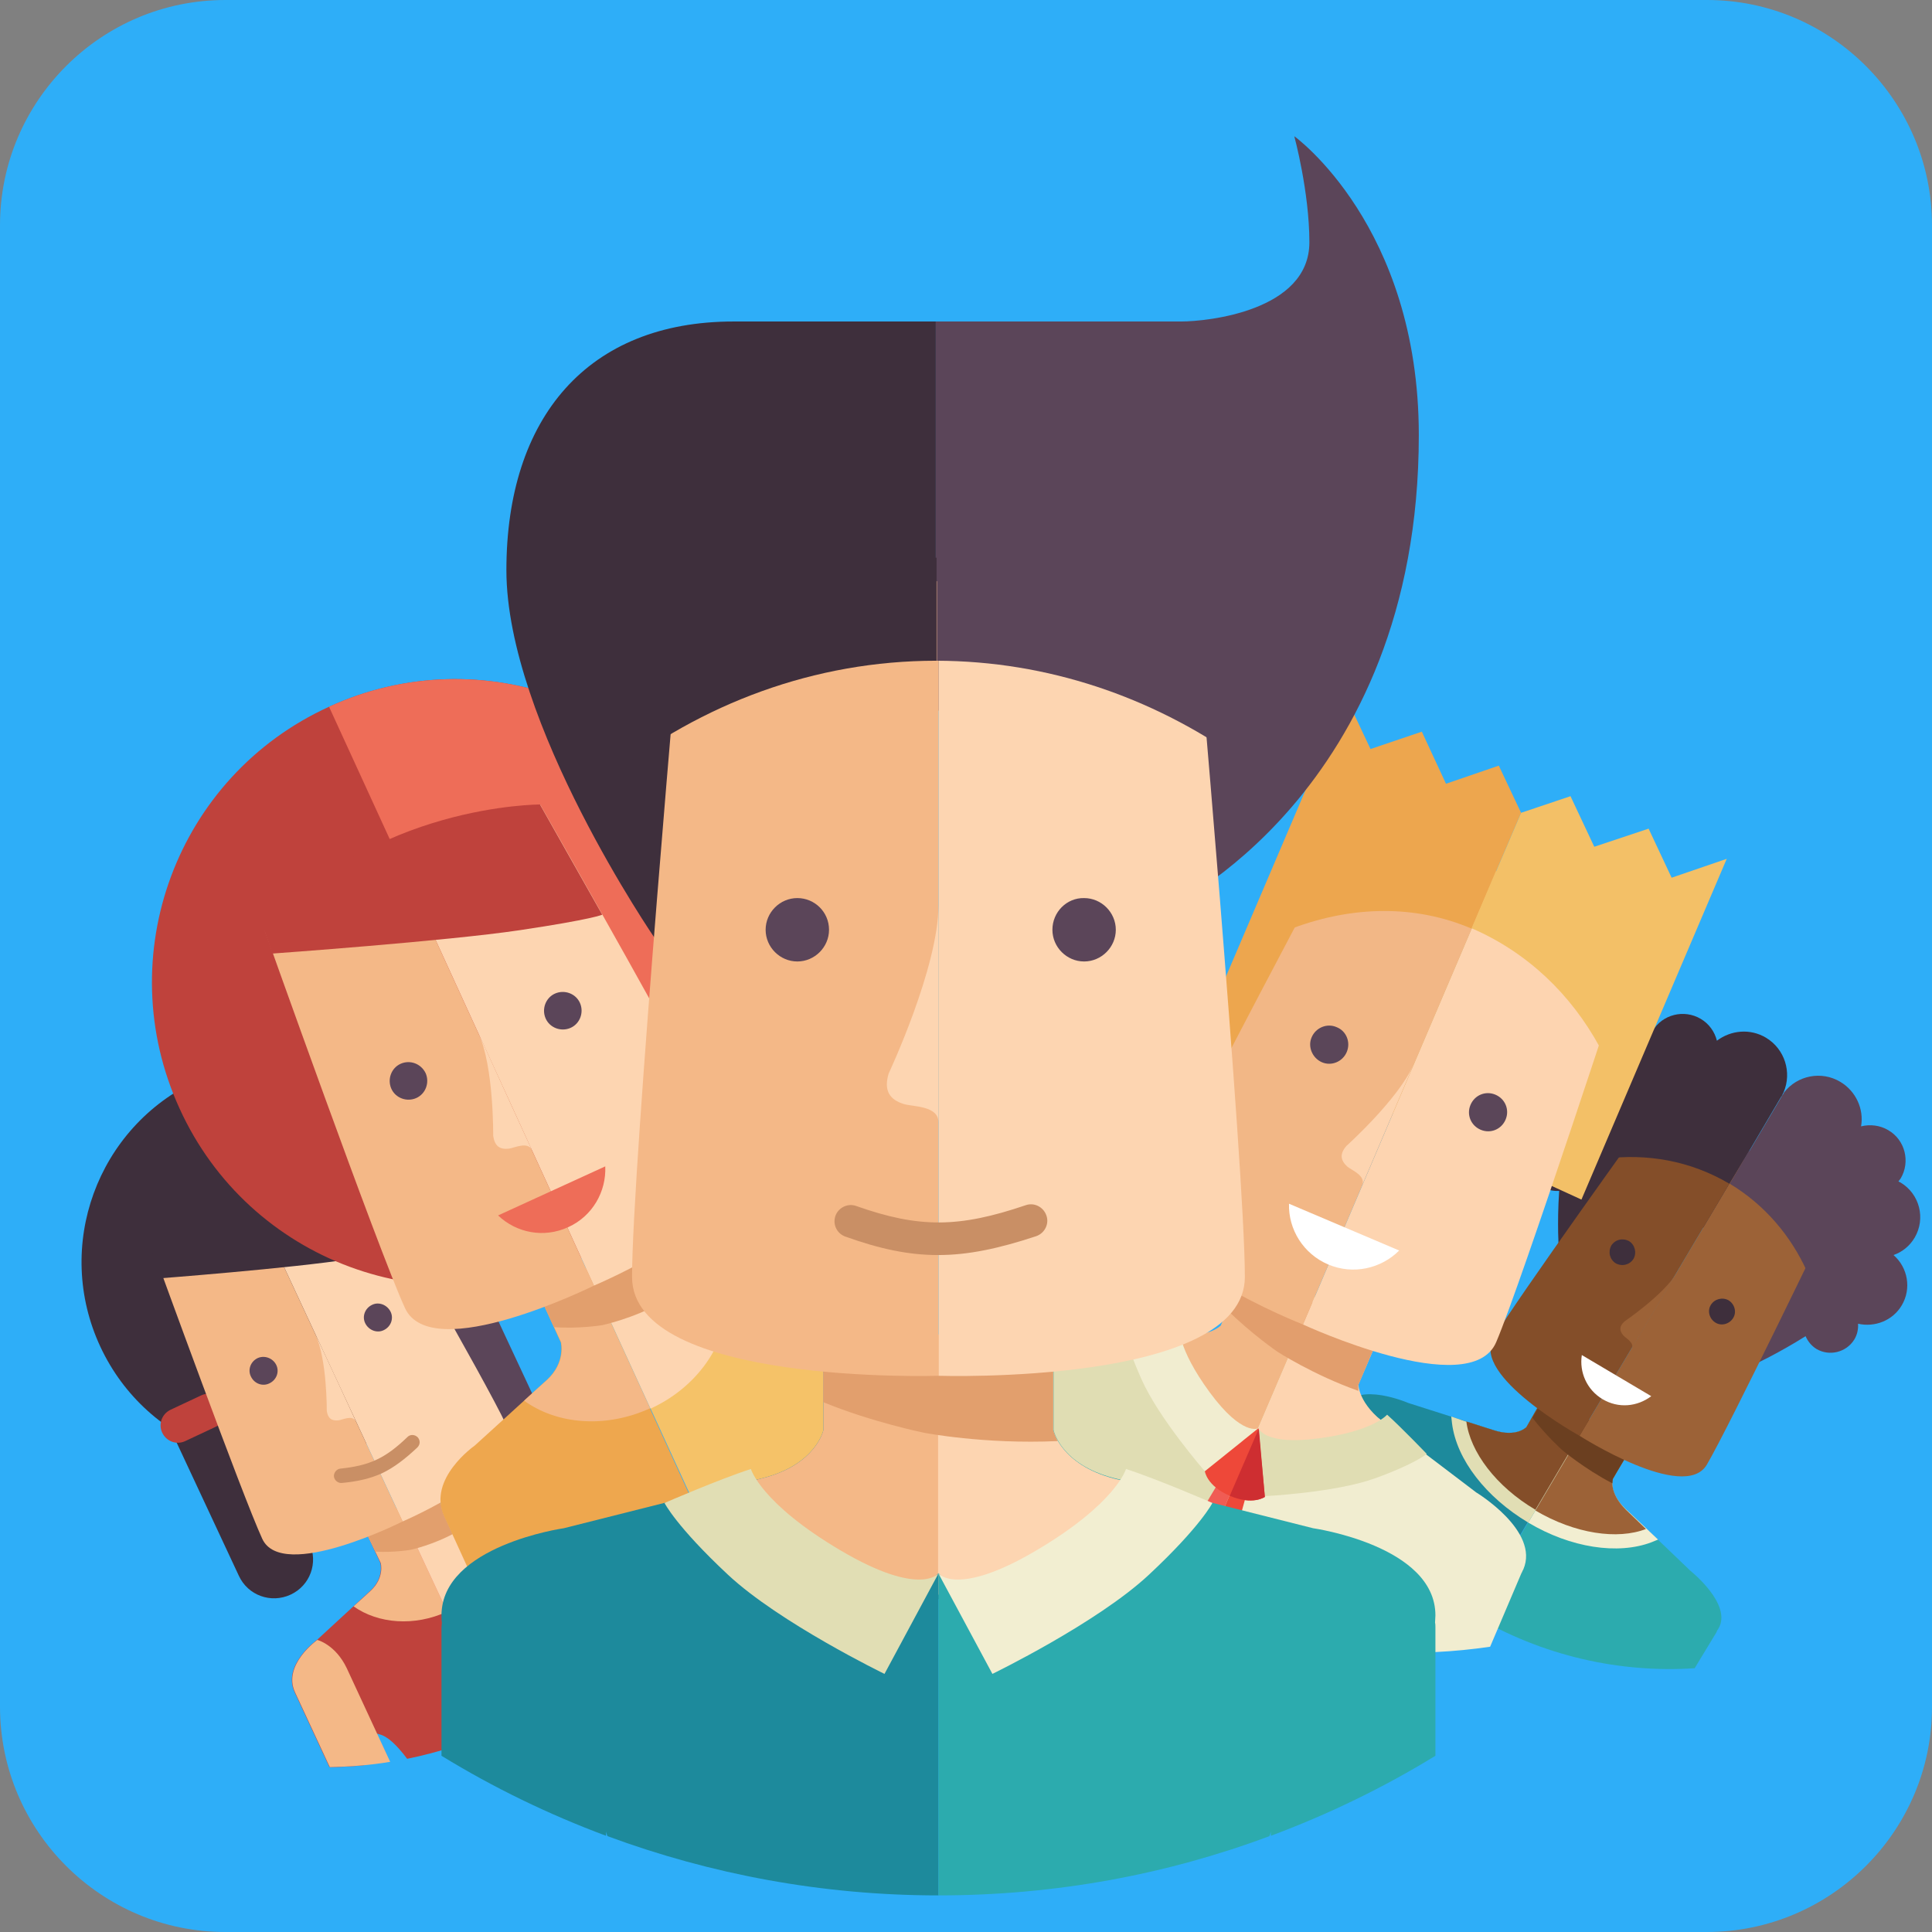 <?xml version="1.0" encoding="utf-8"?>
<!-- Generator: Adobe Illustrator 22.1.0, SVG Export Plug-In . SVG Version: 6.00 Build 0)  -->
<svg version="1.1" id="레이어_2" xmlns="http://www.w3.org/2000/svg" xmlns:xlink="http://www.w3.org/1999/xlink" x="0px"
	 y="0px" viewBox="0 0 512 512" style="enable-background:new 0 0 512 512;" xml:space="preserve">
<rect x="0" y="0" width="512" height="512" fill="#808080" stroke="none"/>
<style type="text/css">
	.st0{fill:#2EAEF8;}
	.st1{fill:#BF423C;}
	.st2{fill:#EE6D58;}
	.st3{fill:#F4B887;}
	.st4{fill:#FDD5B1;}
	.st5{fill-rule:evenodd;clip-rule:evenodd;fill:#E29F6D;}
	.st6{fill:#3E2F3C;}
	.st7{fill:#5B4559;}
	.st8{fill:#C98F65;}
	.st9{fill:#1D8A9C;}
	.st10{fill:#2CABAE;}
	.st11{fill:#F2EED1;}
	.st12{fill:#E1DEB4;}
	.st13{fill:#844E29;}
	.st14{fill:#9C6237;}
	.st15{fill-rule:evenodd;clip-rule:evenodd;fill:#6B3F20;}
	.st16{fill:#FFFFFF;}
	.st17{fill:#E0DDB3;}
	.st18{fill:#F1EDD0;}
	.st19{fill:#7EA9DA;}
	.st20{fill:#ADDCF6;}
	.st21{fill:#F2B786;}
	.st22{fill:#FDD4B0;}
	.st23{fill-rule:evenodd;clip-rule:evenodd;fill:#E29E6D;}
	.st24{fill:#EDA64E;}
	.st25{fill:#F3C067;}
	.st26{fill:#5B4659;}
	.st27{fill:#F05C54;}
	.st28{fill:#EE4839;}
	.st29{fill:#CE2E31;}
	.st30{fill:#EEA74E;}
	.st31{fill:#F5C268;}
	.st32{fill:none;}
</style>
<path class="st0" d="M452.3,512H59.7C26.8,512,0,485.2,0,452.3V59.7C0,26.8,26.8,0,59.7,0h392.7C485.2,0,512,26.8,512,59.7v392.7
	C512,485.2,485.2,512,452.3,512z"/>
<g>
	<path class="st1" d="M105.7,399.6l-9.6,4.5l4.7,10.1c0,0,1.1,3.9-2.7,7.4c-3.7,3.4-14.1,13-14.1,13s-9.3,6.6-5.9,13.9l9.2,19.8
		c3.1,0,6.2-0.2,9.2-0.5l5.9-2.8l-2.6-5.6c0.2,0.1,0.5,0.1,0.7,0.2c2.2,0.5,4.7,2.9,7.4,6.5c8.4-1.7,16.8-4.4,24.9-8.2l0,0
		L105.7,399.6z"/>
	<path class="st2" d="M146.4,405.6L146.4,405.6c0,0-14,1.8-19.1,2.4c-5.1,0.6-7.4-2.7-7.4-2.7l-4.7-10.1l-9.6,4.5l27.1,58.3
		c8.1-3.8,15.6-8.4,22.3-13.8c-1-4.3-1.3-7.8-0.2-9.8c0.1-0.2,0.2-0.4,0.3-0.6l2.6,5.6l5.9-2.8c2.2-2.2,4.3-4.4,6.3-6.7l-9.2-19.8
		C157.5,402.6,146.4,405.6,146.4,405.6z"/>
	<path class="st3" d="M84.1,434.6c0,0-9.3,6.6-5.9,13.9l9.2,19.8c5.3-0.1,10.7-0.5,16-1.4l-11.5-24.8
		C88.9,435.8,84.1,434.6,84.1,434.6z"/>
	<path class="st4" d="M146.4,405.6c0,0-2.2,4.5,0.8,10.8l11.5,24.8c4.1-3.5,7.9-7.4,11.4-11.4l-9.2-19.8
		C157.4,402.6,146.4,405.6,146.4,405.6z"/>
	<path class="st3" d="M100.9,414.2c0,0,1.1,3.9-2.7,7.4c-1.1,1-2.7,2.5-4.5,4.1c6.5,4.6,16.1,5.4,24.8,1.4l0,0l-12.8-27.4l-9.6,4.5
		L100.9,414.2z"/>
	<path class="st4" d="M120,405.3l-4.7-10.1l-9.6,4.5l12.8,27.4c8.7-4.1,14.3-11.9,14.9-19.9c-2.4,0.3-4.6,0.6-6.1,0.8
		C122.3,408.6,120,405.3,120,405.3z"/>
	<path class="st5" d="M115.3,395.2l-19.1,8.9l3.3,7.1c4.8,0.3,9.4-0.5,9.4-0.5s6-1.3,11.9-4.6c0,0-0.7-0.7-0.8-0.8
		C118.8,402.8,115.3,395.2,115.3,395.2z"/>
	<path class="st6" d="M122.9,312c12.4,26.6,0.9,58.2-25.7,70.6c-26.6,12.4-58.2,0.9-70.6-25.7c-12.4-26.6-0.9-58.2,25.7-70.6
		C78.9,273.9,110.5,285.4,122.9,312z"/>
	<path class="st7" d="M122.9,312c-12.4-26.6-44-38.1-70.6-25.7l44.9,96.3C123.7,370.3,135.2,338.6,122.9,312z"/>
	<path class="st6" d="M82,408.9c2.4,5.2,0.2,11.3-5,13.7l0,0c-5.2,2.4-11.3,0.2-13.7-5l-23.4-50.1c-2.4-5.2-0.2-11.3,5-13.7l0,0
		c5.2-2.4,11.3-0.2,13.7,5L82,408.9z"/>
	<path class="st1" d="M59.4,372c1.1,2.3,0.1,5-2.2,6.1l-8.1,3.8c-2.3,1.1-5,0.1-6.1-2.2l0,0c-1.1-2.3-0.1-5,2.2-6.1l8.1-3.8
		C55.6,368.7,58.3,369.7,59.4,372L59.4,372z"/>
	<path class="st7" d="M127,388c2.4,5.2,8.6,7.4,13.7,5l0,0c5.2-2.4,7.4-8.6,5-13.7l-23.4-50.1c-2.4-5.2-8.6-7.4-13.7-5l0,0
		c-5.2,2.4-7.4,8.6-5,13.7L127,388z"/>
	<path class="st2" d="M113.2,346.9c1.1,2.3,3.8,3.3,6.1,2.2l8.1-3.8c2.3-1.1,3.3-3.8,2.2-6.1l0,0c-1.1-2.3-3.8-3.3-6.1-2.2l-8.1,3.8
		C113.2,341.9,112.2,344.6,113.2,346.9L113.2,346.9z"/>
	<path class="st4" d="M67.6,319.3l39.1,83.9c0,0,32.8-14,27.5-25.5c-5.3-11.5-38.6-69.1-38.6-69.1L67.6,319.3z"/>
	<path class="st3" d="M67.6,319.3l39.1,83.9c0,0-31.9,16.1-37.2,4.6c-5.3-11.5-28-74-28-74L67.6,319.3z"/>
	<path class="st6" d="M39,334.1l1.7,4.8c0,0,37-2.8,52.5-5.3c15.5-2.4,17.5-3.4,17.5-3.4L97.3,307C97.3,307,61.4,307.2,39,334.1z"/>
	<g>
		<path class="st7" d="M96.8,350.7c0.9,1.8,3.1,2.7,4.9,1.8c1.9-0.9,2.7-3.1,1.8-4.9c-0.9-1.8-3.1-2.7-4.9-1.8
			C96.7,346.7,95.9,348.9,96.8,350.7z"/>
		<path class="st7" d="M73.2,361.7c0.9,1.8,0.1,4-1.8,4.9c-1.8,0.9-4,0.1-4.9-1.8c-0.9-1.8-0.1-4,1.8-4.9
			C70.1,359.1,72.3,359.9,73.2,361.7z"/>
	</g>
	<path class="st4" d="M83.6,353.7c3.1,6.6,3,20.2,3,20.2c0.3,2,1.3,2.7,3.1,2.5c1-0.1,3.7-1.5,4.5,0.2
		C94.3,376.6,86.2,359.1,83.6,353.7z"/>
	<path class="st8" d="M101.3,390.4c-3.1,1.4-6.4,2.2-10.7,2.6c-1,0.1-2-0.7-2.1-1.7c-0.1-1,0.7-2,1.7-2.1c7.7-0.8,11.9-2.7,17.8-8.4
		c0.7-0.7,1.9-0.7,2.7,0.1c0.7,0.8,0.7,1.9-0.1,2.7C107.3,386.7,104.4,388.9,101.3,390.4z"/>
</g>
<g>
	<g>
		<path class="st9" d="M404.5,378.2c0,0-2.6,2.8-8.7,0.8c-6-1.9-22.6-7.2-22.6-7.2s-13.1-5.7-17,0.8c-0.1,0.2-0.3,0.5-0.4,0.7
			c-0.1,0.1-0.2,0.3-0.3,0.4l-5.6,9.3c8.4,18.1,22.1,33.9,40.5,44.8l30.7-51.7l-11.5-6.8L404.5,378.2z"/>
		<path class="st10" d="M454.8,432.7c0.1-0.2,0.2-0.3,0.2-0.5c0.1-0.2,0.3-0.4,0.4-0.6c3.8-6.4-7.4-15.3-7.4-15.3l0,0l0,0
			c0,0-12.6-12.1-17.2-16.4c-4.6-4.4-3.4-8-3.4-8l5.2-8.8l-11.5-6.8l-30.7,51.7l0,0c18.4,10.9,38.9,15.4,58.7,14.1L454.8,432.7z"/>
		<path class="st11" d="M430.8,399.9c-4.6-4.4-3.4-8-3.4-8l5.2-8.8l-11.5-6.8L405,403.5l0,0c11.2,6.7,23.8,8.6,32.7,5.2l1.7-0.7
			C436.1,404.9,432.8,401.7,430.8,399.9z"/>
		<path class="st12" d="M395.8,379.1c6.1,1.9,8.7-0.8,8.7-0.8l5.2-8.8l11.5,6.8L405,403.5l0,0c-11.2-6.7-19-16.7-20.2-26.3l-0.2-1.8
			C388.9,376.9,393.3,378.3,395.8,379.1z"/>
		<path class="st13" d="M404.5,378.2c0,0-2.6,2.8-8.7,0.8c-1.7-0.5-4.3-1.4-7.2-2.3c1,8,7.8,17.2,18.3,23.4l0,0l14.2-24l-11.5-6.8
			L404.5,378.2z"/>
		<path class="st14" d="M427.4,391.9l5.2-8.8l-11.5-6.8l-14.2,24c10.5,6.2,21.8,7.8,29.3,4.9c-2.2-2.1-4.1-4-5.4-5.2
			C426.3,395.5,427.4,391.9,427.4,391.9z"/>
		<path class="st15" d="M432.7,383.1l-22.9-13.6l-3.7,6.2c3.5,4.6,7.8,8.5,7.8,8.5s5.9,5,13.4,8.9c0,0,0.1-1,0.1-1.1
			C428.7,389.7,432.7,383.1,432.7,383.1z"/>
	</g>
	<path class="st7" d="M504,345.9c2.6-4.4,1.6-10-2.2-13.3c2.3-0.8,4.3-2.4,5.6-4.6c3-5.1,1.3-11.6-3.7-14.6
		c-0.2-0.1-0.4-0.2-0.6-0.3c0.2-0.3,0.4-0.5,0.6-0.8c2.6-4.4,1.2-10.2-3.3-12.8c-2.2-1.3-4.8-1.6-7.2-1c0.8-4.5-1.3-9.3-5.5-11.8
		c-5-3-11.4-1.7-14.9,2.8c0,0,0,0,0,0l-0.2,0.4c-0.2,0.3-0.4,0.5-0.5,0.8l0,0l-9,15.2l0,0L451.7,325l13.2,36.6c0,0,6.3-2.9,13.6-7.5
		c0.6,1.4,1.6,2.6,2.9,3.4c3.4,2,7.9,0.9,10-2.5c0.8-1.3,1.1-2.8,1-4.2C496.8,351.8,501.6,350,504,345.9z"/>
	<path class="st6" d="M472,290.7C472,290.7,472,290.7,472,290.7C472,290.7,472,290.7,472,290.7l0.1-0.1l0,0c0.2-0.3,0.3-0.6,0.4-0.8
		l0.2-0.4c0,0,0,0,0,0c2.2-5.2,0.3-11.4-4.7-14.4c-4.2-2.5-9.3-2-13,0.8c-0.6-2.4-2.1-4.5-4.3-5.8c-4.4-2.6-10.2-1.2-12.8,3.3
		c-0.2,0.3-0.3,0.6-0.5,0.9c-0.2-0.1-0.3-0.2-0.5-0.3c-5.1-3-11.6-1.3-14.6,3.7c-1.3,2.2-1.7,4.7-1.4,7.1c-4.7-1.8-10.1,0-12.7,4.5
		c-2.4,4.1-1.8,9.1,1.3,12.5c-1.3,0.6-2.4,1.6-3.2,2.9c-2,3.4-0.9,7.9,2.5,10c1.4,0.8,2.9,1.1,4.4,1c-0.6,8.7-0.1,15.6-0.1,15.6
		l38.4-5.9l10.6-17.8l0,0L472,290.7z"/>
	<path class="st14" d="M462.1,307.3l-43.5,73.2c0,0,27.7,17.7,33.7,7.7c5.9-10,32.5-65.2,32.5-65.2L462.1,307.3z"/>
	<path class="st13" d="M462.1,307.3l-43.5,73.2c0,0-28.8-15.9-22.8-25.9c5.9-10,41.7-59.7,41.7-59.7L462.1,307.3z"/>
	<path class="st6" d="M458.3,313.7C458.3,313.7,458.3,313.7,458.3,313.7l5.2-8.6L436,288.7l-10.9,18.4
		C436.4,305.6,448,307.6,458.3,313.7z"/>
	<path class="st7" d="M478.9,337l10-16.9l-25.4-15.1l-5.1,8.7C467.7,319.3,474.6,327.5,478.9,337z"/>
	<g>
		<path class="st6" d="M453.4,345.8c-1,1.6-0.4,3.7,1.2,4.7c1.6,1,3.7,0.4,4.7-1.2c1-1.6,0.4-3.7-1.2-4.7
			C456.5,343.7,454.4,344.2,453.4,345.8z"/>
		<path class="st6" d="M432.9,333.6c-1,1.6-3,2.1-4.7,1.2c-1.6-1-2.1-3-1.2-4.7c1-1.6,3-2.1,4.7-1.2
			C433.3,329.9,433.8,332,432.9,333.6z"/>
	</g>
	<path class="st14" d="M444.3,337.4c-3.4,5.7-13.8,12.8-13.8,12.8c-1.4,1.3-1.4,2.4-0.3,3.7c0.6,0.7,3.1,2,2.2,3.6
		C432.4,357.4,441.5,342.1,444.3,337.4z"/>
	<path class="st16" d="M419.2,359.1c-0.7,4.5,1.3,9.2,5.5,11.7c4.2,2.5,9.2,2,12.9-0.8L419.2,359.1z"/>
</g>
<g>
	<path class="st17" d="M348.5,343.5l-16.9-7.2l-6,14c0,0-3.2,4.6-11.9,3.3c-8.5-1.3-32.4-5.1-32.4-5.1s-19-5.1-23.4,5.1
		c-0.2,0.4-0.3,0.7-0.4,1.1c-0.1,0.2-0.2,0.5-0.3,0.7l-8,18.8c5.6,7.9,12,15.3,19.1,22.1l0.3-0.6c0,0.3-0.1,0.5-0.1,0.8
		c12.7,12.1,27.8,22.1,44.9,29.4l0,0L348.5,343.5z"/>
	<path class="st18" d="M366.1,437.2l-0.3,0.6c9.8,0.5,19.6,0,29.1-1.4l8-18.8c0.1-0.2,0.2-0.5,0.3-0.7c0.2-0.3,0.3-0.7,0.5-1
		c4.4-10.2-12.5-20.4-12.5-20.4l0,0c0,0-19.2-14.6-26.1-19.8c-7-5.3-5.9-10.8-5.9-10.8l6-14l-16.9-7.2l-35.1,82.3l0,0
		c17.1,7.3,34.7,11.2,52.3,12.1C365.8,437.6,365.9,437.4,366.1,437.2z"/>
	<polygon class="st19" points="335.4,383.8 333.5,378.5 331.9,382.3 	"/>
	<polygon class="st20" points="328.4,380.8 333.5,378.5 331.9,382.3 	"/>
	<g>
		<path class="st21" d="M323.5,351.3c0,0-3.6,3.7-12.9,2.1c-2.6-0.5-6.7-1.2-11.1-2c3.1,11.6,15.3,24.7,31.9,31.8l0,0l16.3-38.1
			l-18.3-7.8L323.5,351.3z"/>
		<path class="st22" d="M360,366.9l6-14l-18.3-7.8l-16.3,38.1c16.7,7.1,34.5,6.7,45.1,0.9c-3.6-2.6-6.9-5-9.1-6.6
			C359.9,372,360,366.9,360,366.9z"/>
		<path class="st23" d="M366,352.9l-36.5-15.6l-4.2,9.9c6.1,6.1,13.2,11,13.2,11s9.6,6.2,21.5,10.4c0,0-0.1-1.4,0-1.6
			C361.5,363.4,366,352.9,366,352.9z"/>
		<polygon class="st24" points="318.1,274.7 356.6,184.5 363.2,198.5 376.8,193.9 383.2,207.7 397.2,202.9 403.1,215.4 398.7,225.7 
			368.6,296.3 		"/>
		<polygon class="st25" points="419.1,317.9 457.6,227.6 443,232.6 436.9,219.6 422.5,224.4 416.2,211 403.1,215.4 398.7,225.7 
			369.1,295 		"/>
		<path class="st22" d="M395,234.4L345.3,351c0,0,44.4,20.6,51.2,4.7c6.8-15.9,35.1-102.6,35.1-102.6L395,234.4z"/>
		<path class="st21" d="M395,234.4L345.3,351c0,0-45.6-17.8-38.8-33.7c6.8-15.9,49.8-96.3,49.8-96.3L395,234.4z"/>
		<path class="st24" d="M390,246.1C390,246.1,390,246.1,390,246.1l6.5-15.1l-40-17.1l-13.7,32C358.5,240.1,375,239.7,390,246.1z"/>
		<path class="st25" d="M423.9,277.4l12.5-29.4l-40-17.1l-6.4,15.1C404.8,252.4,416.3,263.5,423.9,277.4z"/>
		<g>
			<path class="st26" d="M389.7,292.8c-1.1,2.6,0.1,5.5,2.7,6.6c2.6,1.1,5.5-0.1,6.6-2.7c1.1-2.6-0.1-5.5-2.7-6.6
				S390.8,290.2,389.7,292.8z"/>
			<path class="st26" d="M356.9,278.8c-1.1,2.6-4.1,3.8-6.6,2.7s-3.8-4.1-2.7-6.6c1.1-2.6,4.1-3.8,6.6-2.7
				C356.8,273.2,358,276.2,356.9,278.8z"/>
		</g>
		<path class="st22" d="M374.6,282.1c-3.9,9.1-17.8,21.6-17.8,21.6c-1.8,2.1-1.6,3.8,0.3,5.5c1.1,0.9,4.9,2.4,3.9,4.8
			C361,314,371.4,289.6,374.6,282.1z"/>
		<path class="st16" d="M341.6,319c-0.2,6.8,3.8,13.3,10.4,16.1c6.6,2.8,14,1.1,18.8-3.7L341.6,319z"/>
	</g>
	<path class="st27" d="M305.5,422.1c2.6,1.3,5.2,2.5,7.8,3.6l13.4-31.4l-3-2.7L305.5,422.1z"/>
	<path class="st28" d="M313.3,425.7c2.7,1.1,5.3,2.2,8,3.1l9.4-34.2l-4-0.3L313.3,425.7z"/>
	<path class="st18" d="M312.5,351.4c0,0-0.7,5.6,8.1,17.6c8.7,11.8,12.9,9.5,12.9,9.5l-14.2,11.4c0,0-12.2-14-16.8-24.4
		c-4.6-10.3-4.8-14.5-4.8-14.5S307.2,351,312.5,351.4z"/>
	<path class="st17" d="M367.6,374.9c0,0-3.6,4.4-18.3,6.3c-14.5,1.9-15.8-2.8-15.8-2.8l1.6,18.1c0,0,18.6-0.9,29.2-4.7
		c10.6-3.8,13.8-6.5,13.8-6.5S371.5,378.4,367.6,374.9z"/>
	<path class="st28" d="M333.5,378.5l-14.2,11.4c0,0,0.5,3.9,6.6,6.5c6.1,2.6,9.3,0.3,9.3,0.3L333.5,378.5z"/>
	<path class="st29" d="M325.9,396.4c6.1,2.6,9.3,0.3,9.3,0.3l-1.6-18.1L325.9,396.4L325.9,396.4z"/>
</g>
<g>
	<path class="st4" d="M125.9,383.1c0,0-12.6,8.8-8.1,18.7l12.2,26.7c7.2,0,14.4-0.6,21.6-1.7l-15.3-33.5
		C132.4,384.8,125.9,383.1,125.9,383.1z"/>
	<path class="st30" d="M155.3,336.2l-12.9,5.9l6.2,13.6c0,0,1.4,5.3-3.7,10c-5,4.6-19.1,17.4-19.1,17.4l0,0l0,0
		c0,0-12.6,8.8-8.1,18.7l12.2,26.7c4.1,0,8.3-0.2,12.4-0.6l8-3.7l-3.4-7.5c0.3,0.1,0.6,0.1,0.9,0.2c3,0.6,6.4,4,9.9,8.8
		c11.3-2.2,22.6-5.8,33.6-10.8l0,0L155.3,336.2z"/>
	<path class="st3" d="M210.1,344.5c0,0-3,6,0.9,14.6l15.3,33.5c5.5-4.7,10.7-9.8,15.4-15.2l-12.2-26.7
		C225,340.7,210.1,344.5,210.1,344.5z"/>
	<path class="st31" d="M210.1,344.5L210.1,344.5c0,0-18.9,2.3-25.7,3.1c-6.9,0.8-9.9-3.7-9.9-3.7l-6.2-13.6l-12.9,5.9l36.1,78.7
		c11-5,21-11.2,30.1-18.4c-1.3-5.8-1.6-10.5-0.2-13.2c0.2-0.3,0.3-0.6,0.4-0.8l3.4,7.5l8-3.7c3-2.9,5.9-5.9,8.6-9l-12.2-26.7
		C225,340.7,210.1,344.5,210.1,344.5z"/>
	<path class="st3" d="M148.7,355.7c0,0,1.4,5.3-3.7,10c-1.5,1.3-3.7,3.3-6.1,5.5c8.7,6.3,21.6,7.4,33.4,2l0,0l-17-37.1l-12.9,5.9
		L148.7,355.7z"/>
	<path class="st4" d="M174.5,343.9l-6.2-13.6l-12.9,5.9l17,37.1c11.8-5.4,19.3-15.9,20.3-26.6c-3.2,0.4-6.2,0.8-8.2,1
		C177.6,348.4,174.5,343.9,174.5,343.9z"/>
	<path class="st5" d="M168.2,330.3l-25.8,11.8l4.4,9.6c6.5,0.5,12.7-0.5,12.7-0.5s8.2-1.7,16-6.1c0,0-1-0.9-1.1-1.1
		C172.9,340.5,168.2,330.3,168.2,330.3z"/>
	<path class="st1" d="M193.7,226.9c18.5,40.4,0.8,88.1-39.6,106.5c-40.4,18.5-88.1,0.8-106.5-39.6c-18.5-40.4-0.8-88.1,39.6-106.5
		C127.5,168.8,175.2,186.5,193.7,226.9z"/>
	<path class="st2" d="M193.7,226.9c-18.5-40.4-66.2-58.1-106.5-39.6l67,146.1C194.4,314.9,212.1,267.2,193.7,226.9z"/>
	<path class="st4" d="M105.5,227.4l51.9,113.3c0,0,44.3-18.6,37.2-34.1c-7.1-15.5-51.4-93.3-51.4-93.3L105.5,227.4z"/>
	<path class="st3" d="M105.5,227.4l51.9,113.3c0,0-43.1,21.4-50.1,5.9c-7.1-15.5-37.1-99.9-37.1-99.9L105.5,227.4z"/>
	<path class="st1" d="M70.1,246.7l2.1,6c0,0,46.2-3.3,65.6-6.2c19.4-2.9,21.8-4.1,21.8-4.1l-16.5-29.2
		C143.2,213.2,98.4,213.1,70.1,246.7z"/>
	<g>
		<path class="st7" d="M144.6,269.9c1.1,2.5,4.1,3.6,6.6,2.5c2.5-1.1,3.6-4.1,2.5-6.6c-1.1-2.5-4.1-3.6-6.6-2.5
			C144.6,264.4,143.5,267.4,144.6,269.9z"/>
		<path class="st7" d="M112.8,284.4c1.1,2.5,0,5.5-2.5,6.6c-2.5,1.1-5.5,0-6.6-2.5c-1.1-2.5,0-5.5,2.5-6.6
			C108.7,280.8,111.6,281.9,112.8,284.4z"/>
	</g>
	<path class="st4" d="M126.8,273.8c4.1,8.9,3.9,27.2,3.9,27.2c0.4,2.7,1.7,3.7,4.2,3.4c1.4-0.2,5-2,6.1,0.4
		C140.9,304.8,130.1,281.1,126.8,273.8z"/>
	<path class="st2" d="M132,322.1c4.8,4.6,12.1,6.1,18.6,3.1c6.4-2.9,10.1-9.4,9.8-16.1L132,322.1z"/>
</g>
<g>
	<path class="st9" d="M248.7,353.7h-30.5V379c0,0-1.9,9.1-16,12.7c-13.9,3.5-52.8,13.3-52.8,13.3s-32.4,4.6-32.4,23.1
		c0,0.7,0,1.3,0.1,1.9c0,0.4-0.1,0.9-0.1,1.3v34c13.7,8.4,28.3,15.5,43.6,21.2v-1.1c0.1,0.4,0.2,0.8,0.4,1.2
		c27.3,10.1,56.9,15.7,87.7,15.7l0,0V353.7z"/>
	<path class="st10" d="M336.8,485.4v1.1c15.3-5.7,29.9-12.8,43.6-21.2v-34c0-0.4,0-0.9-0.1-1.3c0-0.6,0.1-1.2,0.1-1.9
		c0-18.5-32.4-23.1-32.4-23.1l0,0c0,0-38.9-9.8-52.8-13.3c-14.1-3.6-16-12.7-16-12.7v-25.3h-30.5v148.6c30.9,0,60.4-5.5,87.7-15.7
		C336.6,486.2,336.7,485.8,336.8,485.4z"/>
	<path class="st3" d="M218.2,379c0,0-1.9,9.1-16,12.7c-4,1-10.1,2.6-16.8,4.2c11.4,15.8,35.4,26.6,63.3,26.6l0,0v-68.9h-30.5V379z"
		/>
	<path class="st4" d="M279.1,379v-25.3h-30.5v68.9c27.8,0,51.9-10.9,63.3-26.6c-6.6-1.7-12.8-3.2-16.8-4.2
		C281.1,388.1,279.1,379,279.1,379z"/>
	<polygon class="st10" points="255,423.8 248.7,416.9 248.7,423.8 	"/>
	<polygon class="st9" points="242.3,423.8 248.7,416.9 248.7,423.8 	"/>
	<path class="st12" d="M199,389.3c0,0,2.6,9.1,23.8,21.6c21,12.4,25.9,6.1,25.9,6.1l-14.3,26.6c0,0-27.8-13.5-41.5-26.3
		c-13.7-12.8-16.8-19-16.8-19S190.6,392,199,389.3z"/>
	<path class="st11" d="M298.4,389.3c0,0-2.6,9.1-23.8,21.6c-21,12.4-25.9,6.1-25.9,6.1l14.3,26.6c0,0,27.8-13.5,41.5-26.3
		c13.7-12.8,16.8-19,16.8-19S306.8,392,298.4,389.3z"/>
	<path class="st5" d="M279.1,379v-25.3h-60.9v17.9c12.9,5.3,26.7,8.1,26.7,8.1s16,3.1,35.4,2.2C279.4,380.2,279.1,379,279.1,379z"/>
	<path class="st6" d="M173.7,248.9c0,0-39.5-57.4-39.5-97.8c0-40.5,21.6-65.9,60.2-65.9c38.6,0,53.6,0,53.6,0v102.5L173.7,248.9z"/>
	<path class="st7" d="M248.1,85.2H313c7,0,34-2.8,34-21c0-13.4-4-28.1-4-28.1S376,59.8,376,115.3c0,95-67.3,125.8-67.3,125.8
		l-60.7-53.4V85.2z"/>
	<path class="st4" d="M248.7,154v210.6c0,0,81.2,2.6,81.2-26.2c0-28.8-13.3-179.7-13.3-179.7L248.7,154z"/>
	<path class="st3" d="M248.7,154v210.6c0,0-81.2,2.6-81.2-26.2c0-28.8,13.3-179.7,13.3-179.7L248.7,154z"/>
	<g>
		<path class="st7" d="M278.9,246.4c0,4.6,3.8,8.4,8.4,8.4c4.6,0,8.4-3.8,8.4-8.4c0-4.6-3.8-8.4-8.4-8.4
			C282.7,237.9,278.9,241.7,278.9,246.4z"/>
		<path class="st7" d="M219.7,246.4c0,4.6-3.8,8.4-8.4,8.4s-8.4-3.8-8.4-8.4c0-4.6,3.8-8.4,8.4-8.4S219.7,241.7,219.7,246.4z"/>
	</g>
	<path class="st6" d="M248.1,175.1c0,0,0.1,0,0.1,0v-27.3h-86.6v57.8C185.9,186.5,215.8,175.1,248.1,175.1z"/>
	<path class="st7" d="M328.2,200.9v-53.1h-79.9v27.3C277.7,175.2,305.1,184.7,328.2,200.9z"/>
	<path class="st4" d="M248.7,239.9c0,16.5-13.2,44.6-13.2,44.6c-1.3,4.4,0.1,6.9,4.1,8.1c2.3,0.7,9.1,0.4,9.1,4.8
		C248.7,297.5,248.7,253.5,248.7,239.9z"/>
	<path class="st8" d="M248.6,332.6c-7.8,0-15.4-1.6-24.6-4.9c-2.2-0.8-3.4-3.2-2.6-5.5c0.8-2.2,3.3-3.4,5.5-2.6
		c16.7,5.9,27.2,5.8,44.9-0.2c2.2-0.8,4.7,0.4,5.5,2.7c0.8,2.2-0.4,4.7-2.7,5.5C264.6,330.9,256.6,332.6,248.6,332.6z"/>
</g>
<circle class="st32" cx="251.5" cy="247.2" r="243.2"/>
</svg>
